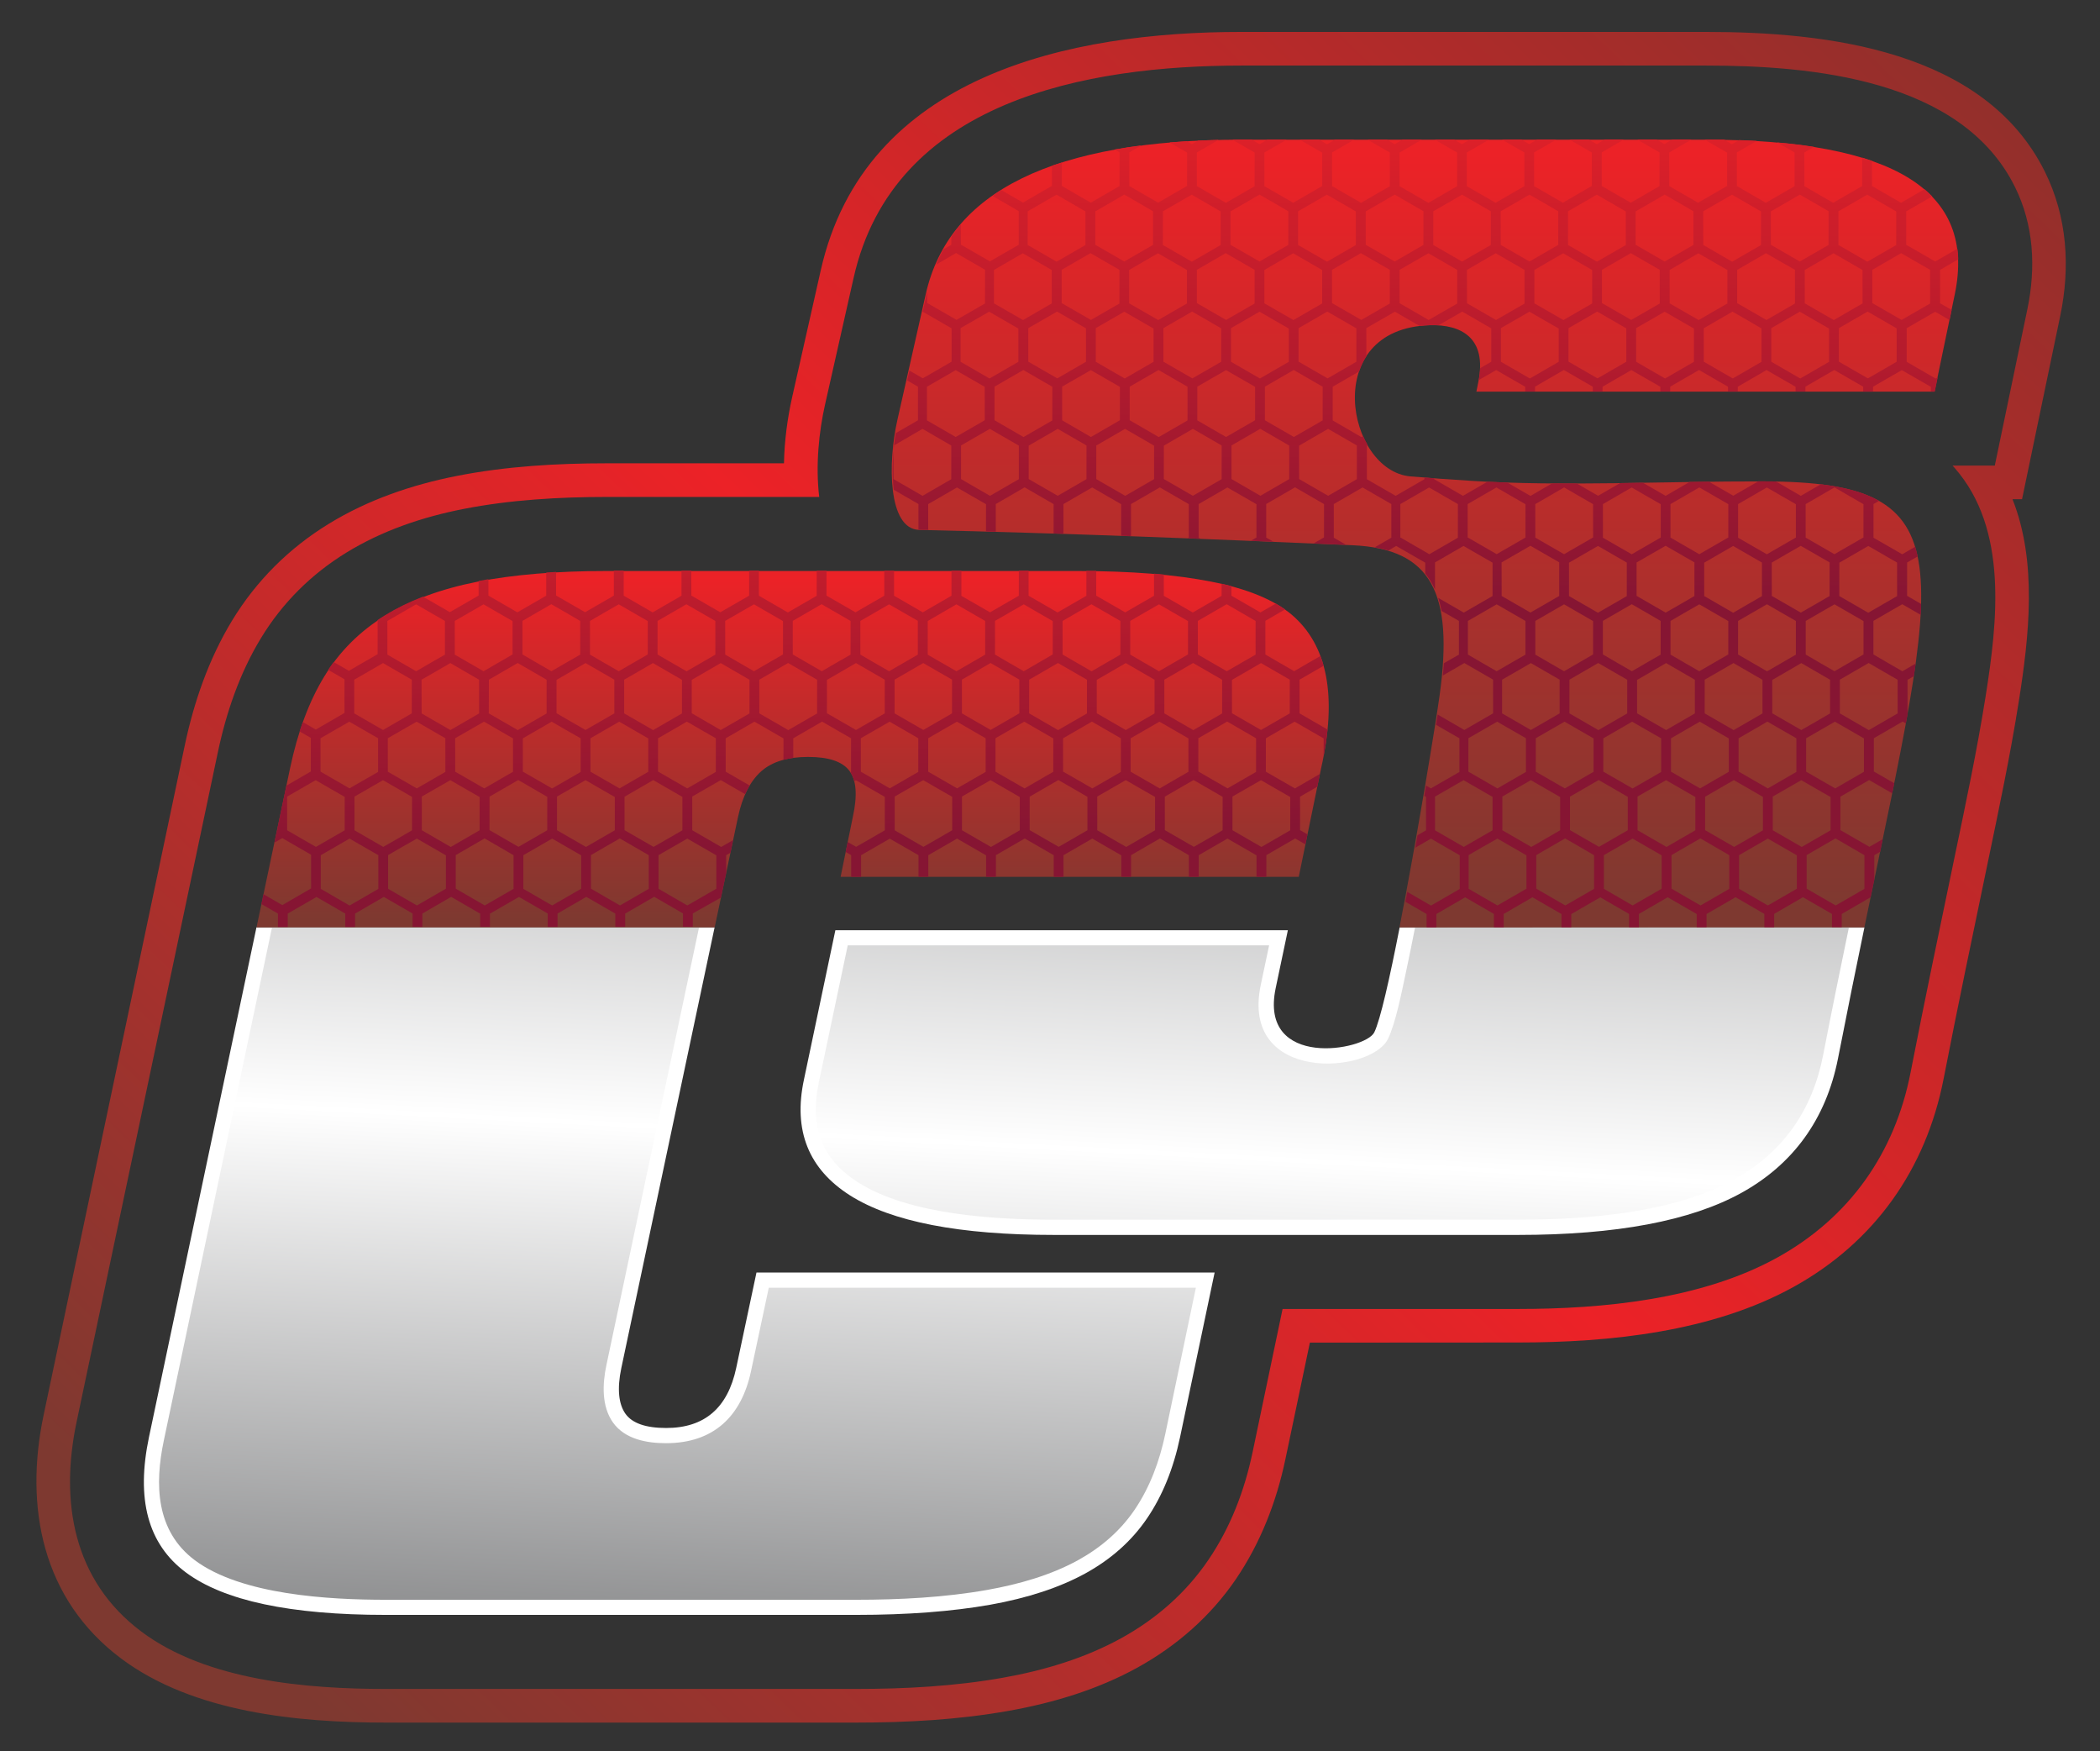 <?xml version="1.0" encoding="utf-8"?>
<!-- Generator: Adobe Illustrator 26.2.1, SVG Export Plug-In . SVG Version: 6.00 Build 0)  -->
<svg version="1.1" id="Layer_1" xmlns="http://www.w3.org/2000/svg" xmlns:xlink="http://www.w3.org/1999/xlink" x="0px" y="0px"
	 viewBox="0 0 341.53 284.75" style="enable-background:new 0 0 341.53 284.75;" xml:space="preserve">
<rect x="0" y="0" width="341.53" height="284.75" fill="#333333" stroke="none"/>
<style type="text/css">
	.st0{fill-rule:evenodd;clip-rule:evenodd;fill:url(#SVGID_1_);}
	.st1{fill-rule:evenodd;clip-rule:evenodd;fill:#FFFFFF;}
	.st2{fill-rule:evenodd;clip-rule:evenodd;fill:url(#SVGID_00000129886923736212960290000003401402158595853213_);}
	.st3{fill-rule:evenodd;clip-rule:evenodd;fill:url(#SVGID_00000050640874415886447580000009936153781736634556_);}
	.st4{fill-rule:evenodd;clip-rule:evenodd;fill:url(#SVGID_00000055693979933433542770000009551579502040126644_);}
	.st5{fill-rule:evenodd;clip-rule:evenodd;fill:url(#SVGID_00000014611381943322756180000016895676664235761839_);}
	.st6{fill-rule:evenodd;clip-rule:evenodd;fill:url(#SVGID_00000007424686838823568370000008448257186965497216_);}
	.st7{fill-rule:evenodd;clip-rule:evenodd;fill:url(#SVGID_00000065059168742510209890000005327716818250154893_);}
</style>
<g>
	
		<linearGradient id="SVGID_1_" gradientUnits="userSpaceOnUse" x1="370.175" y1="537.271" x2="49.017" y2="204.703" gradientTransform="matrix(1 0 0 -1 0 480.373)">
		<stop  offset="0" style="stop-color:#6B352D"/>
		<stop  offset="0.59" style="stop-color:#EC2227"/>
		<stop  offset="1" style="stop-color:#7E3930"/>
	</linearGradient>
	<path class="st0" d="M213.03,218.3l-3.98,18.95c-1.46,6.95-4.04,13.6-8.04,19.49c-4.12,6.05-9.6,10.84-15.99,14.38
		c-6.48,3.58-13.66,5.74-20.92,7.04c-8.19,1.46-16.57,1.92-24.88,1.92h-76.5c-14.26,0-31.3-1.63-43.05-10.44
		c-12.8-9.6-15.74-24.58-12.57-39.59l22.93-108.77c1.5-7.13,3.91-14.11,7.7-20.36c3.94-6.48,9.26-11.78,15.72-15.74
		c6.37-3.91,13.5-6.35,20.81-7.79c8.02-1.58,16.27-2.06,24.44-2.06h28.8c0.07-3.65,0.56-7.32,1.34-10.8l4.64-20.57
		c7.16-31.78,40.48-38.77,68.46-38.77h75.5c19.62,0,45.32,2.93,55.13,22.74c3.64,7.34,4.15,15.5,2.49,23.44l-6.21,29.8h-1.55
		c4.04,10.18,2.72,22.19,1.02,32.89c-1.39,8.81-3.24,17.55-5.06,26.27c-2.43,11.68-4.88,23.35-7.16,35.05
		c-2.87,14.73-11.24,26.58-24.4,33.86c-13.23,7.32-29.93,9.04-44.82,9.04L213.03,218.3L213.03,218.3z M208.59,212.83h38.28
		c13.85,0,29.85-1.54,42.18-8.36c11.72-6.49,19.12-16.96,21.68-30.13c2.29-11.73,4.74-23.42,7.18-35.13
		c1.8-8.62,3.64-17.31,5.02-26.01c1.91-12.07,3.71-27.17-5.05-37.13c-0.11-0.12-0.22-0.25-0.33-0.37h6.87l5.3-25.44
		c1.4-6.76,1.07-13.64-2.04-19.9c-8.68-17.51-33.09-19.7-50.23-19.7h-75.5c-25.22,0-56.62,5.65-63.12,34.5l-4.64,20.57
		c-1.01,4.47-1.57,9.91-0.96,15.07H98.72c-7.77,0-15.75,0.46-23.38,1.96c-6.67,1.31-13.2,3.52-19.01,7.09
		c-5.72,3.51-10.42,8.18-13.9,13.92c-3.47,5.71-5.65,12.12-7.02,18.64L12.46,231.18c-2.74,12.97-0.57,25.78,10.51,34.09
		c10.65,7.99,26.9,9.34,39.76,9.34h76.49c7.96,0,16.08-0.43,23.92-1.83c6.65-1.18,13.3-3.16,19.24-6.44
		c5.65-3.12,10.48-7.33,14.12-12.68c3.61-5.29,5.9-11.28,7.21-17.53L208.59,212.83z"/>
	<g>
		<path class="st1" d="M197.54,206.9h-74.51l-3.3,15.53c-1.38,6.48-5.13,9.75-11.4,9.75c-3.3,0-5.51-0.77-6.61-2.31
			c-1.1-1.55-1.39-4.03-0.67-7.44l15.17-71.65H41.71l5.46-25.89v0L24.23,233.66c-2.11,10.04-0.22,17.35,5.95,21.97
			c6.17,4.63,17.02,6.94,32.54,6.94h76.5c8.37,0,15.64-0.56,21.81-1.65c6.16-1.1,11.35-2.82,15.53-5.12
			c4.18-2.31,7.52-5.29,9.99-8.93c2.48-3.64,4.28-8.03,5.37-13.21L197.54,206.9z"/>
		<path class="st1" d="M171.38,200.79h75.5c15.97,0,28.09-2.28,36.35-6.85s13.73-11.83,15.7-21.89c1.5-7.68,2.94-14.75,4.29-21.27
			h-75.59c-1.61,8.24-3.15,15.08-4.12,17.06c-1.45,3-18.82,6.06-16.04-7.18l1.98-9.41h-73.59l-5.11,24.29
			c-1.77,8.26,0.74,14.54,7.52,18.84C145.03,198.65,156.07,200.79,171.38,200.79L171.38,200.79z M240.11,63.67L240.11,63.67
			L240.11,63.67z"/>
	</g>
	<g>
		
			<linearGradient id="SVGID_00000018238203531321726010000006347692633556561323_" gradientUnits="userSpaceOnUse" x1="222.575" y1="427.538" x2="209.118" y2="170.752" gradientTransform="matrix(1 0 0 -1 0 480.373)">
			<stop  offset="0" style="stop-color:#595A5C"/>
			<stop  offset="0.53" style="stop-color:#FFFFFF"/>
			<stop  offset="1" style="stop-color:#595A5C"/>
		</linearGradient>
		<path style="fill-rule:evenodd;clip-rule:evenodd;fill:url(#SVGID_00000018238203531321726010000006347692633556561323_);" d="
			M230.14,150.78c-0.49,2.49-0.99,4.97-1.52,7.45c-0.64,2.94-1.6,8.02-2.89,10.69c-2.78,5.73-24.06,7.26-20.69-8.77l1.36-6.44
			h-68.53l-4.71,22.32c-1.47,6.98,0.31,12.36,6.42,16.23c8.3,5.26,22.27,6.05,31.8,6.05h75.5c11.08,0,25.25-1.06,35.15-6.54
			c7.97-4.41,12.72-11.25,14.47-20.21c1.35-6.94,2.76-13.87,4.2-20.8L230.14,150.78L230.14,150.78z"/>
		
			<linearGradient id="SVGID_00000068666174328118121430000005451993976695061394_" gradientUnits="userSpaceOnUse" x1="119.412" y1="431.701" x2="106.085" y2="177.396" gradientTransform="matrix(1 0 0 -1 0 480.373)">
			<stop  offset="0" style="stop-color:#595A5C"/>
			<stop  offset="0.53" style="stop-color:#FFFFFF"/>
			<stop  offset="1" style="stop-color:#595A5C"/>
		</linearGradient>
		<path style="fill-rule:evenodd;clip-rule:evenodd;fill:url(#SVGID_00000068666174328118121430000005451993976695061394_);" d="
			M194.49,209.37h-69.46l-2.89,13.57c-1.57,7.39-6.13,11.71-13.82,11.71c-3.13,0-6.67-0.63-8.62-3.35c-1.9-2.66-1.72-6.34-1.07-9.38
			l15.06-71.14H44.24l-17.59,83.4c-1.52,7.18-1.31,14.74,5.02,19.49c7.58,5.68,21.98,6.44,31.06,6.44h76.49
			c7.09,0,14.39-0.37,21.38-1.61c5.04-0.9,10.26-2.36,14.77-4.85c3.65-2.02,6.79-4.7,9.14-8.15c2.52-3.7,4.08-7.97,5-12.33
			L194.49,209.37z"/>
	</g>
	<g>
		
			<linearGradient id="SVGID_00000165206258153690834500000018107320448250003607_" gradientUnits="userSpaceOnUse" x1="128.905" y1="466.397" x2="128.905" y2="330.981" gradientTransform="matrix(1 0 0 -1 0 480.373)">
			<stop  offset="0" style="stop-color:#6B352D"/>
			<stop  offset="0.59" style="stop-color:#EC2227"/>
			<stop  offset="1" style="stop-color:#7E3930"/>
		</linearGradient>
		<path style="fill-rule:evenodd;clip-rule:evenodd;fill:url(#SVGID_00000165206258153690834500000018107320448250003607_);" d="
			M116.23,150.78l3.8-17.96c0.73-3.42,2.04-5.89,3.8-7.44c1.76-1.54,4.29-2.31,7.6-2.31s5.54,0.74,6.69,2.23
			c1.16,1.49,1.35,4,0.58,7.52l-1.99,9.75h74.51l3.64-17.68c2.65-11.68,1.04-19.99-4.79-24.95c-2.87-2.42-7.22-4.21-13.05-5.36
			c-5.83-1.16-13.1-1.74-21.81-1.74H98.72c-8.15,0-15.17,0.58-21.06,1.74c-5.89,1.16-10.9,3-15.03,5.53s-7.44,5.84-9.91,9.91
			c-2.48,4.07-4.31,9.04-5.54,14.87l-5.46,25.89C41.71,150.78,116.23,150.78,116.23,150.78z"/>
		
			<linearGradient id="SVGID_00000074414217060868992100000001560946101073158785_" gradientUnits="userSpaceOnUse" x1="231.754" y1="631.981" x2="231.754" y2="332.653" gradientTransform="matrix(1 0 0 -1 0 480.373)">
			<stop  offset="0" style="stop-color:#6B352D"/>
			<stop  offset="0.59" style="stop-color:#EC2227"/>
			<stop  offset="1" style="stop-color:#7E3930"/>
		</linearGradient>
		<path style="fill-rule:evenodd;clip-rule:evenodd;fill:url(#SVGID_00000074414217060868992100000001560946101073158785_);" d="
			M303.21,150.78c12.38-59.79,16.92-72.44-16.34-72.51c-16.32-0.03-32.83,0.85-47.63-0.09c-3.42-0.22-6.74-0.45-9.85-0.72
			c-10.39-0.91-14.76-24.06,3.16-24.58c5.02-0.15,9.31,2,7.89,9.15l-0.33,1.65h74.51l3.3-15.86c3.49-16.77-9.86-25.11-40.48-25.11
			h-75.5c-30.61,0-47.61,8.4-51.38,25.11l-4.64,20.57c-1.51,6.7-1.58,17.65,3.59,17.77c23.37,0.52,46.92,1.46,70.43,2.49
			c12.92,0.57,16.48,7.83,14.19,24.4c-0.62,4.5-3.69,23.28-6.53,37.74L303.21,150.78L303.21,150.78z"/>
	</g>
	<g>
		
			<linearGradient id="SVGID_00000072244752493260910930000015485534444591570065_" gradientUnits="userSpaceOnUse" x1="124.681" y1="476.836" x2="129.346" y2="343.229" gradientTransform="matrix(1 0 0 -1 0 480.373)">
			<stop  offset="0" style="stop-color:#8B2E1C"/>
			<stop  offset="0.43" style="stop-color:#EC2227"/>
			<stop  offset="1" style="stop-color:#861533"/>
		</linearGradient>
		<path style="fill-rule:evenodd;clip-rule:evenodd;fill:url(#SVGID_00000072244752493260910930000015485534444591570065_);" d="
			M117.25,145.94l0.85-3.99v-2.91l0.7-0.4l0.43-2.05l-1.94,1.12l-4.71-2.72v-5.48l4.64-2.67l2.34,1.35l1.63,0.94
			c0.22-0.51,0.46-0.98,0.73-1.41l-1.52-0.88l-2.38-1.37v-5.43l2.34-1.35l2.34-1.35l4.72,2.72v3.48c0.51-0.13,1.04-0.24,1.59-0.31
			v-3.19l4.69-2.71l2.37,1.37l2.34,1.34v5.48l-0.1,0.06c0.27,0.41,0.47,0.89,0.61,1.44l0.28-0.16l2.34,1.35l2.36,1.36V135
			l-2.33,1.35l-2.34,1.34l-1.37-0.79l-0.33,1.62l0.9,0.52v3.53h1.61v-3.52l4.67-2.69l2.33,1.34l2.34,1.35v3.51h1.59v-3.51l4.68-2.7
			l2.34,1.35l2.38,1.37v3.49h1.6v-3.52l4.69-2.71l2.37,1.37l2.34,1.35v3.52h1.59v-3.52l4.68-2.7l4.72,2.72v3.49h1.59v-3.52
			l4.69-2.71l2.37,1.37l2.34,1.35v3.52h1.6v-3.52l2.33-1.35l2.35-1.35l2.34,1.35l2.38,1.37v3.49h1.6v-3.52l4.69-2.71l1.67,0.96
			l0.33-1.62l-1.21-0.7v-5.44l2.81-1.62l0.42-2.07l-1.75,1.01l-2.31,1.34l-2.35-1.35l-2.38-1.37v-5.43l4.68-2.7l2.34,1.35l2.38,1.37
			v2.84c0.28-1.49,0.5-2.91,0.63-4.28l-2.21-1.28l-2.34-1.35v-5.48l2.32-1.34l1.59-0.92c-0.15-0.55-0.32-1.08-0.52-1.59l-1.91,1.1
			l-2.36,1.37l-2.36-1.36l-2.32-1.35v-5.48l3.2-1.85c-0.46-0.33-0.96-0.65-1.49-0.95l-0.17,0.09l-2.35,1.35l-2.33-1.35l-2.38-1.37
			v-1.57c-0.52-0.14-1.05-0.27-1.6-0.39v1.98l-4.69,2.71l-2.37-1.37l-2.34-1.35v-3.46c-0.52-0.05-1.05-0.1-1.59-0.14v3.6l-4.68,2.7
			l-2.34-1.35l-2.38-1.37v-4.03l-1.6-0.02v4.07l-2.36,1.36l-2.33,1.35l-2.37-1.37l-2.34-1.35v-4.07h-1.59v4.07l-4.68,2.7l-2.34-1.35
			l-2.32-1.33v-4.09h-1.61v4.07l-4.67,2.7l-2.33-1.35l-2.34-1.35v-4.07h-1.59v4.07l-4.68,2.7l-2.34-1.35l-2.38-1.37v-4.05h-1.59
			v4.08l-2.36,1.36l-2.33,1.35l-2.37-1.37l-2.34-1.35v-4.08h-1.59v4.07l-2.34,1.35l-2.35,1.35l-2.34-1.35l-2.37-1.37v-4.05h-1.6
			v4.08l-2.36,1.36l-2.33,1.35l-2.37-1.37l-2.34-1.35v-4.08h-1.6v4.07l-2.33,1.35l-2.35,1.35l-2.34-1.35l-2.38-1.37v-3.83
			c-0.54,0.03-1.07,0.06-1.6,0.1v3.76l-4.69,2.71l-2.37-1.37l-2.34-1.35v-2.67c-0.54,0.09-1.07,0.19-1.59,0.29v2.37l-4.68,2.7
			l-2.34-1.35l-2.04-1.17c-2.23,0.86-4.29,1.87-6.16,3.02c-0.43,0.26-0.85,0.54-1.27,0.82l0.06,0.04v5.48l-2.32,1.33l-2.35,1.37
			l-2.36-1.36l-0.12-0.07c-0.31,0.41-0.61,0.84-0.89,1.27l0.33,0.19l2.32,1.34v5.48l-2.33,1.35l-2.34,1.35l-2.11-1.22
			c-0.18,0.5-0.35,1.01-0.52,1.52l1.83,1.05v5.47l-3.98,2.3l-1.45,6.89v0.29l-0.07,0.04l-0.44,2.06l1.3-0.75l2.34,1.35l2.34,1.35
			v5.48l-4.68,2.71l-3.06-1.77l-0.34,1.6l2.69,1.55v2.17h1.59v-2.17l4.68-2.7l2.36,1.36l2.32,1.34v2.17h1.59v-2.17l4.68-2.71
			l2.36,1.36l2.32,1.34v2.17h1.59v-2.17l4.68-2.71l4.72,2.73v2.15h1.59v-2.15l4.72-2.72l2.36,1.36l2.32,1.34v2.17h1.59v-2.17
			l4.68-2.71l2.36,1.36l2.36,1.36v2.15h1.6v-2.15l4.72-2.73l2.36,1.36l2.32,1.34v2.17h1.6v-2.17L117.25,145.94L117.25,145.94z
			 M67.68,98.26l2.34,1.35l2.34,1.35v5.48l-2.32,1.33l-2.36,1.37l-2.36-1.36L63,106.43v-5.47L67.68,98.26L67.68,98.26z
			 M57.61,110.51l2.32-1.33l2.36-1.37l2.36,1.36l2.32,1.34v5.48l-4.68,2.7l-4.68-2.7L57.61,110.51L57.61,110.51z M56.81,117.34
			l2.34,1.35l2.34,1.34v5.48l-2.3,1.32l-2.35,1.35l-2.34-1.35l-2.37-1.37v-5.43L56.81,117.34L56.81,117.34z M68.56,110.51l2.32-1.33
			l2.36-1.37l4.68,2.71v5.48l-2.33,1.35l-2.34,1.35l-2.34-1.35l-2.34-1.35L68.56,110.51L68.56,110.51z M67.76,117.34l2.34,1.35
			l2.33,1.34v5.48l-4.64,2.68l-2.34-1.35l-2.38-1.37v-5.44l2.33-1.34L67.76,117.34L67.76,117.34z M51.34,126.85l2.34,1.35l2.38,1.37
			v5.43l-2.34,1.35l-2.34,1.35l-4.68-2.7v-5.48l2.29-1.32L51.34,126.85L51.34,126.85z M62.29,126.85l4.72,2.72v5.43l-2.33,1.35
			l-2.35,1.35l-4.68-2.7v-5.48l2.3-1.32L62.29,126.85L62.29,126.85z M78.64,98.26l2.34,1.35l2.38,1.37v5.43l-4.72,2.73l-2.36-1.36
			l-2.32-1.34v-5.48L78.64,98.26L78.64,98.26z M100.63,98.26l2.34,1.35l2.38,1.37v5.43l-2.36,1.36l-2.36,1.37l-2.36-1.36l-2.32-1.35
			v-5.47l2.33-1.35L100.63,98.26L100.63,98.26z M94.36,100.96v5.48l-2.32,1.33l-2.36,1.37l-2.36-1.36l-2.35-1.37v-5.46l4.69-2.71
			l2.37,1.36L94.36,100.96L94.36,100.96z M122.62,98.26l2.34,1.35l2.38,1.37v5.43l-2.36,1.36l-2.36,1.37l-2.36-1.36l-2.32-1.35
			v-5.48L122.62,98.26L122.62,98.26z M116.34,100.96v5.48l-4.68,2.71l-2.36-1.36l-2.36-1.37v-5.46l2.36-1.36l2.33-1.35l2.37,1.37
			L116.34,100.96L116.34,100.96z M144.6,98.26l2.34,1.35l2.33,1.33v5.5l-2.31,1.33l-2.36,1.37l-2.36-1.36l-2.32-1.35v-5.47
			L144.6,98.26L144.6,98.26z M138.33,100.96v5.48l-2.32,1.33l-2.36,1.37l-2.36-1.36l-2.36-1.37v-5.46l4.69-2.71l2.37,1.37
			L138.33,100.96L138.33,100.96z M155.55,98.26l2.33,1.35l2.34,1.35v5.48l-4.67,2.7l-2.26-1.3l-2.41-1.39v-5.48L155.55,98.26
			L155.55,98.26z M79.51,110.51l2.32-1.34l2.36-1.37l2.36,1.36l2.35,1.36V116l-4.69,2.71l-4.72-2.72L79.51,110.51L79.51,110.51z
			 M78.72,117.34l2.34,1.35l2.37,1.37v5.43l-2.36,1.36l-2.31,1.34l-2.35-1.35l-2.38-1.37v-5.44l2.33-1.34L78.72,117.34L78.72,117.34
			z M73.24,126.85l2.34,1.35l2.42,1.39V135l-4.69,2.71l-4.71-2.72v-5.48L73.24,126.85L73.24,126.85z M90.51,115.97v-5.43l2.36-1.36
			l2.36-1.37l2.36,1.36l2.32,1.34v5.48l-2.34,1.35l-2.35,1.35l-2.34-1.35L90.51,115.97L90.51,115.97z M101.51,110.51l2.32-1.33
			l2.36-1.37l2.36,1.36l2.36,1.36V116l-4.69,2.71l-2.37-1.37l-2.34-1.35L101.51,110.51L101.51,110.51z M100.71,117.34l2.34,1.35
			l2.38,1.37v5.43l-2.36,1.36l-2.31,1.34l-2.35-1.35l-2.38-1.37v-5.43l2.33-1.35L100.71,117.34L100.71,117.34z M94.43,120.04v5.48
			l-4.64,2.68l-2.34-1.35l-2.42-1.39v-5.41l2.36-1.36l2.33-1.35l2.37,1.37L94.43,120.04L94.43,120.04z M95.23,126.85l2.34,1.35
			l2.42,1.39V135l-2.36,1.36l-2.33,1.35l-2.37-1.37l-2.34-1.35v-5.48l2.3-1.32L95.23,126.85L95.23,126.85z M89,129.56v5.43
			l-2.33,1.35l-2.35,1.35l-2.33-1.35l-2.38-1.37v-5.44l4.67-2.7l2.35,1.35L89,129.56L89,129.56z M112.5,115.97v-5.43l2.35-1.36
			l2.36-1.37l4.68,2.71v5.48l-2.33,1.35l-2.35,1.35L112.5,115.97L112.5,115.97z M123.49,110.51l2.32-1.34l2.36-1.37l2.36,1.36
			l2.36,1.36V116l-4.69,2.71l-2.37-1.37l-2.34-1.35L123.49,110.51L123.49,110.51z M116.42,120.04v5.47l-4.65,2.68l-2.33-1.35
			l-2.42-1.39v-5.41l2.36-1.36l2.33-1.35l2.37,1.37L116.42,120.04L116.42,120.04z M110.98,129.57v5.43l-2.34,1.35l-2.35,1.35
			l-4.72-2.72v-5.44l4.67-2.7l2.35,1.35L110.98,129.57L110.98,129.57z M134.49,115.97v-5.43l2.36-1.36l2.36-1.37l2.36,1.36
			l2.32,1.34v5.48l-4.68,2.7l-2.34-1.35L134.49,115.97L134.49,115.97z M145.48,110.51l2.32-1.34l2.35-1.36l2.26,1.3l2.42,1.39v5.49
			l-2.33,1.35l-2.34,1.34l-2.33-1.34l-2.34-1.35V110.51L145.48,110.51z M144.68,117.34l2.34,1.35l2.32,1.34v5.48l-4.63,2.67
			l-2.33-1.34l-2.38-1.37v-5.44l2.33-1.34L144.68,117.34L144.68,117.34z M156.44,110.5l2.3-1.33l2.36-1.37l2.36,1.36l2.32,1.34v5.48
			l-2.33,1.35l-2.34,1.35l-4.67-2.69V110.5L156.44,110.5z M155.63,117.34l4.67,2.7v5.47l-2.3,1.32l-2.34,1.35l-2.34-1.35l-2.36-1.36
			v-5.44l2.33-1.35L155.63,117.34L155.63,117.34z M150.15,126.85l2.33,1.34l2.38,1.37v5.43l-2.33,1.35l-2.35,1.35l-4.67-2.69v-5.49
			L150.15,126.85L150.15,126.85z M56.85,136.35l2.34,1.35l2.34,1.35v5.48l-2.32,1.34l-2.36,1.36l-4.68-2.71v-5.47L56.85,136.35
			L56.85,136.35z M67.8,136.35l2.34,1.35l2.38,1.37v5.43l-2.36,1.36l-2.36,1.36l-4.68-2.71v-5.48l2.33-1.35L67.8,136.35L67.8,136.35
			z M89.8,136.35l2.34,1.35l2.38,1.37v5.43l-2.36,1.36l-2.36,1.36l-2.37-1.36l-2.32-1.34v-5.47L89.8,136.35L89.8,136.35z
			 M83.52,139.05v5.47l-2.32,1.34l-2.36,1.36l-4.72-2.73v-5.46l2.36-1.36l2.33-1.35l2.37,1.37L83.52,139.05L83.52,139.05z
			 M111.78,136.35l2.34,1.35l2.38,1.37v5.43l-2.36,1.36l-2.36,1.36l-4.68-2.71v-5.47L111.78,136.35L111.78,136.35z M105.51,139.05
			v5.47l-2.32,1.34l-2.36,1.36l-4.72-2.73v-5.46l4.69-2.71l2.37,1.37L105.51,139.05L105.51,139.05z M166.5,98.26l2.33,1.35
			l2.38,1.37v5.43l-2.35,1.36l-2.36,1.37l-2.36-1.36l-2.32-1.35v-5.48L166.5,98.26L166.5,98.26z M188.49,98.26l2.34,1.35l2.38,1.37
			v5.43l-2.36,1.36l-2.36,1.37l-2.36-1.36l-2.32-1.35v-5.47l2.33-1.35L188.49,98.26L188.49,98.26z M182.21,100.96v5.48l-4.68,2.71
			l-2.36-1.36l-2.36-1.37v-5.46l4.69-2.71l2.37,1.36L182.21,100.96L182.21,100.96z M204.2,100.96v5.48l-2.32,1.33l-2.36,1.37
			l-2.36-1.36l-2.35-1.37v-5.46l2.36-1.36l2.33-1.35l2.37,1.37L204.2,100.96L204.2,100.96z M167.38,110.51l2.32-1.34l2.36-1.37
			l2.36,1.36l2.36,1.36V116l-4.7,2.71l-2.37-1.37l-2.34-1.35L167.38,110.51L167.38,110.51z M166.58,117.34l2.34,1.35l2.38,1.37v5.43
			l-2.36,1.36l-2.31,1.34l-2.35-1.35l-2.38-1.37v-5.44L166.58,117.34L166.58,117.34z M161.1,126.85l2.34,1.35l2.41,1.39V135
			l-4.69,2.71l-4.71-2.72v-5.48l2.3-1.32L161.1,126.85L161.1,126.85z M178.37,115.97v-5.43l2.36-1.36l2.36-1.37l4.68,2.71v5.48
			l-4.68,2.7l-2.34-1.35L178.37,115.97L178.37,115.97z M189.36,110.51l2.32-1.34l2.36-1.37l2.36,1.36l2.36,1.36V116l-4.69,2.71
			l-2.37-1.37l-2.34-1.35L189.36,110.51L189.36,110.51z M188.57,117.34l2.34,1.35l2.37,1.37v5.43l-2.36,1.36l-2.31,1.34l-2.35-1.35
			l-2.38-1.37v-5.43L188.57,117.34L188.57,117.34z M182.29,120.04v5.47l-4.64,2.68l-2.34-1.35l-2.42-1.39v-5.41l2.36-1.36l2.33-1.35
			l2.37,1.37L182.29,120.04L182.29,120.04z M183.09,126.84l2.34,1.35l2.42,1.39V135l-2.36,1.36l-2.33,1.35l-4.71-2.72v-5.48
			L183.09,126.84L183.09,126.84z M176.85,129.56v5.43l-2.33,1.35l-2.34,1.35l-4.72-2.72v-5.44l4.67-2.7l2.35,1.35L176.85,129.56
			L176.85,129.56z M200.36,115.97v-5.43l2.36-1.36l2.36-1.37l2.36,1.36l2.32,1.34v5.48l-4.68,2.7l-2.34-1.35L200.36,115.97
			L200.36,115.97z M204.28,120.04v5.47l-2.29,1.32l-2.35,1.35l-2.34-1.35l-2.41-1.39v-5.41l2.36-1.36l2.33-1.35l2.37,1.37
			L204.28,120.04L204.28,120.04z M205.08,126.85l2.34,1.35l2.42,1.39V135l-4.69,2.71l-4.71-2.72v-5.48L205.08,126.85L205.08,126.85z
			 M198.84,129.56v5.43l-2.33,1.35l-2.35,1.35l-4.72-2.72v-5.44l4.67-2.7l2.35,1.35L198.84,129.56z"/>
		
			<linearGradient id="SVGID_00000153679729975130953000000005614856940301147528_" gradientUnits="userSpaceOnUse" x1="231.753" y1="538.872" x2="231.753" y2="381.916" gradientTransform="matrix(1 0 0 -1 0 480.373)">
			<stop  offset="0" style="stop-color:#861533"/>
			<stop  offset="0.43" style="stop-color:#EC2227"/>
			<stop  offset="1" style="stop-color:#861533"/>
		</linearGradient>
		<path style="fill-rule:evenodd;clip-rule:evenodd;fill:url(#SVGID_00000153679729975130953000000005614856940301147528_);" d="
			M304.21,145.96l0.61-2.91v-4l0.95-0.55l0.43-2.06l-2.17,1.25l-4.72-2.72v-5.44l4.67-2.7l2.35,1.35l1.41,0.81l0.33-1.64l-3.32-1.91
			v-5.41l4.69-2.71l0.52,0.3l0.3-1.64l-0.03-0.02v-5.43l1.03-0.59c0.11-0.7,0.21-1.38,0.29-2.05l-2.16,1.25l-2.36-1.36l-2.35-1.37
			v-5.46l4.69-2.71l2.37,1.37l0.63,0.36c0.04-0.61,0.06-1.2,0.07-1.77l-2.28-1.32v-5.42l1.72-0.99c-0.12-0.55-0.25-1.06-0.4-1.57
			l-2.12,1.22l-2.37-1.37l-2.3-1.32v-5.47l0.91-0.53c-0.53-0.29-1.1-0.57-1.7-0.83l-0.01,0l-0.04-0.02
			c-2.12-0.88-4.68-1.47-7.72-1.84l-0.92,0.53l-2.33,1.35l-4.05-2.34c-0.63-0.01-1.28-0.02-1.94-0.02h-0.93l-1.72,0.99l-2.35,1.35
			l-3.96-2.28l-3.14,0.04l-1.57,0.91l-2.33,1.35l-3.7-2.13l-3.71,0.06l-1.23,0.71l-2.34,1.35l-3.47-2c-1.35,0-2.69,0-4.02-0.01
			l-1.18,0.68l-2.33,1.35l-2.37-1.36l-1.4-0.81c-1.09-0.03-2.17-0.08-3.24-0.13l-1.63,0.94l-2.34,1.35l-2.34-1.35l-2.34-1.35v-0.15
			l-1.59-0.12v0.27l-4.68,2.7l-2.34-1.35l-2.34-1.35v-5.48l0.13-0.08c-0.26-0.46-0.51-0.95-0.73-1.45l-0.28,0.16l-4.68-2.71v-5.48
			l4.31-2.49c0.29-0.86,0.67-1.68,1.16-2.44v-4.6l2.3-1.32l2.35-1.35l2.33,1.35l1.68,0.96c0.55-0.07,1.11-0.11,1.71-0.13
			c0.47-0.02,0.94-0.01,1.39,0.02l1.49-0.86l2.35-1.35l4.72,2.72v5.43l-1.8,1.04c-0.02,0.6-0.1,1.25-0.22,1.94l0.47-0.28l2.35-1.35
			l2.34,1.35l2.38,1.37v0.77h1.6v-0.79l2.35-1.36l2.33-1.35l2.37,1.37l2.34,1.35v0.79h1.59v-0.79l4.68-2.71l2.34,1.35l2.38,1.37
			v0.77h1.6v-0.79l4.69-2.71l2.37,1.37l2.34,1.35v0.79h1.59v-0.79l4.68-2.71l2.34,1.35l2.38,1.37v0.77h1.6v-0.79l4.69-2.71
			l2.37,1.37l2.34,1.35v0.79h1.6v-0.79l2.33-1.35l2.35-1.35l4.72,2.72v0.77h0.64l0.48-2.32l-0.34,0.2l-4.71-2.72v-5.47l4.64-2.67
			l2.34,1.35l0,0l0.34-1.64l-1.89-1.09v-5.43l2.33-1.35l0.63-0.36c-0.02-0.59-0.07-1.17-0.14-1.73l-3.61,2.08l-4.72-2.72v-5.43
			l2.36-1.36l1.87-1.08c-0.39-0.4-0.81-0.79-1.25-1.16l-1.46,0.84l-2.36,1.36l-2.36-1.36l-2.36-1.37v-4.09
			c-0.52-0.18-1.05-0.35-1.6-0.52v4.62l-2.36,1.36l-2.36,1.36l-2.36-1.36l-2.32-1.34v-5.48l1.57-0.91c-1.88-0.3-3.88-0.54-5.99-0.72
			l0.49,0.28l2.34,1.35v5.48l-4.68,2.7l-2.36-1.36l-2.35-1.37v-5.46l2.36-1.36l0.87-0.51c-0.94-0.06-1.9-0.1-2.88-0.13l-1.15,0.67
			l-1.27-0.74c-0.96-0.02-1.93-0.02-2.91-0.02h-0.28l1.29,0.75l2.38,1.37v5.43l-2.36,1.36l-2.36,1.36l-2.36-1.36l-2.32-1.34v-5.48
			l2.33-1.35l1.3-0.75h-3.14l-1.29,0.74l-1.29-0.74h-3.14l1.3,0.75l2.34,1.35v5.48l-2.32,1.34l-2.36,1.36l-2.36-1.36l-2.36-1.37
			v-5.46l3.63-2.09h-3.12l-1.32,0.76l-1.31-0.76h-3.15l1.3,0.75l2.37,1.37v5.43l-4.72,2.73l-2.36-1.36l-2.32-1.34v-5.48l3.64-2.09
			h-3.14l-1.29,0.74l-1.29-0.74h-3.14l1.3,0.75l2.34,1.35v5.48l-2.32,1.34l-2.36,1.36l-2.36-1.36l-2.32-1.34v-5.48l3.63-2.09h-3.13
			l-1.28,0.74l-1.29-0.74h-3.15l1.3,0.75l2.34,1.35v5.48l-2.32,1.34l-2.35,1.36l-2.36-1.36l-2.32-1.34v-5.48l2.33-1.35l1.3-0.75
			h-3.14l-1.29,0.74l-1.28-0.74h-3.14l1.29,0.75l2.34,1.35v5.48l-4.68,2.7l-2.36-1.36l-2.36-1.37v-5.46l2.36-1.36l1.26-0.73h-3.12
			l-1.31,0.76l-1.31-0.76h-3.15l1.3,0.75l2.37,1.37v5.43l-2.36,1.36l-2.36,1.36l-2.36-1.36l-2.32-1.34v-5.48l3.64-2.09h-3.14
			l-1.29,0.74l-1.28-0.74h-1.53l-1.61,0.01l1.28,0.74l2.34,1.35v5.48l-2.32,1.34l-2.36,1.36l-2.36-1.36l-2.36-1.37v-5.46l2.36-1.36
			l1.18-0.69c-1.13,0.03-2.24,0.07-3.32,0.12l-1.02,0.59l-0.85-0.49c-0.94,0.06-1.88,0.13-2.79,0.2l0.47,0.27l2.38,1.37v5.43
			l-2.35,1.36l-2.36,1.36l-2.36-1.36l-2.32-1.34v-5.48l1.96-1.13c-1.5,0.19-2.94,0.41-4.34,0.67l0.79,0.46v5.48l-4.68,2.7
			l-2.36-1.36l-2.35-1.37v-3.8c-0.54,0.17-1.07,0.35-1.6,0.54v3.26l-2.36,1.36l-2.35,1.36l-2.36-1.36l-1.18-0.68
			c-0.5,0.31-0.97,0.63-1.43,0.96l1.95,1.12l2.32,1.35v5.47l-2.34,1.35l-2.34,1.35l-4.72-2.72V36.5c-0.56,0.65-1.07,1.32-1.55,2.01
			v1.29l-1.27,0.73c-0.45,0.81-0.86,1.64-1.22,2.5l0.93-0.54l2.33-1.35l2.37,1.37l2.34,1.35v5.48l-4.64,2.67l-2.34-1.35l-2.42-1.39
			v-1.89l-0.1,0.41l-0.65,2.88l2.33,1.34l2.38,1.37v5.43l-2.33,1.35l-2.35,1.35l-2.18-1.26l-0.36,1.61l1.75,1.01v5.47l-2.32,1.34
			l-1.3,0.75c-0.47,2.94-0.66,6.33-0.32,9.2l1.68,0.97l2.34,1.35v4.16c0.1,0.01,0.19,0.02,0.29,0.02l1.3,0.03v-4.2l4.68-2.7
			l2.34,1.35l2.38,1.37v4.43l1.59,0.04v-4.5l2.36-1.36l2.33-1.35l2.37,1.37l2.34,1.35v4.78l1.6,0.05v-4.83l2.33-1.35l2.35-1.35
			l2.34,1.35l2.37,1.37v5.13l1.6,0.06v-5.21l2.36-1.36l2.33-1.35l2.37,1.37l2.34,1.35v5.42l-0.22,0.13l2.11,0.08l-0.29-0.17v-5.47
			l4.68-2.7l2.34,1.35l2.38,1.37v5.42l-0.91,0.53l3.67,0.15l-1.17-0.67v-5.46l4.69-2.71l2.37,1.37l2.34,1.35v5.42l-1.69,0.98
			l5.29,0.23l-2.01-1.16v-5.47l4.68-2.7l2.34,1.35l2.34,1.35v5.47l-2.71,1.57c0.79,0.13,1.53,0.3,2.23,0.51l1.27-0.74l2.34,1.35
			l2.38,1.37v1.76c0.63,0.77,1.16,1.64,1.59,2.61v-4.41l2.3-1.33l2.34-1.35l2.34,1.35l2.38,1.37v5.42l-4.68,2.7l-2.34-1.35
			l-1.82-1.05c0.22,0.67,0.4,1.38,0.55,2.13l0.48,0.27l2.34,1.35v5.48l-2.32,1.33l-0.13,0.08c-0.04,0.64-0.1,1.3-0.16,1.98
			l1.13-0.65l2.36-1.37l2.36,1.36l2.32,1.34v5.48l-4.68,2.7l-4.34-2.51l-0.26,1.67l1.46,0.85l2.34,1.34v5.48l-2.3,1.32l-2.34,1.35
			l-0.79-0.46l-0.28,1.68l0.28,0.16V135l-1.39,0.81l-0.36,2.02l2.55-1.47l2.34,1.35l2.34,1.35v5.48l-2.32,1.34l-2.35,1.36
			l-3.86-2.23l-0.3,1.61l1.12,0.65l2.32,1.34v2.17h1.59v-2.17l4.68-2.71l2.36,1.36l2.32,1.34v2.17h1.59v-2.17l4.68-2.71l4.72,2.73
			v2.15h1.59v-2.15l4.72-2.72l4.68,2.7v2.17h1.6v-2.17l4.68-2.71l2.36,1.36l2.36,1.36v2.15h1.6v-2.15l4.72-2.73l4.68,2.71v2.17h1.6
			v-2.17l4.68-2.71l2.36,1.36l2.36,1.36v2.15h1.59v-2.15l4.72-2.73L304.21,145.96L304.21,145.96z M227.74,87.38v-5.42l4.68-2.7
			l2.34,1.35l2.34,1.35v5.47l-4.64,2.68l-2.34-1.35L227.74,87.38L227.74,87.38z M238.69,87.38v-5.42l2.33-1.35l2.35-1.35l2.34,1.35
			l2.38,1.37v5.42l-2.33,1.35l-2.35,1.35l-2.34-1.35L238.69,87.38L238.69,87.38z M244.21,91.44l4.69-2.7l2.38,1.37l2.3,1.32v5.47
			l-4.68,2.7l-2.34-1.35l-2.34-1.35L244.21,91.44L244.21,91.44z M243.41,98.26l2.34,1.35l2.34,1.35v5.48l-2.32,1.33l-2.36,1.37
			l-2.36-1.36l-2.32-1.35v-5.47L243.41,98.26L243.41,98.26z M244.29,110.51l2.32-1.33l2.36-1.37l2.36,1.36l2.32,1.34v5.48
			l-2.34,1.35l-2.34,1.35l-2.34-1.35l-2.34-1.35L244.29,110.51L244.29,110.51z M243.49,117.34l2.34,1.35l2.34,1.34v5.48l-4.64,2.68
			l-2.34-1.35l-2.38-1.37v-5.44l2.33-1.34L243.49,117.34L243.49,117.34z M238.02,126.85l4.72,2.72v5.43l-2.34,1.35l-2.34,1.35
			l-4.68-2.7v-5.48l2.3-1.32L238.02,126.85L238.02,126.85z M249.69,87.41v-5.45l2.36-1.36l2.33-1.35l2.37,1.37l2.34,1.35v5.42
			l-2.38,1.37l-2.34,1.35l-2.34-1.35L249.69,87.41L249.69,87.41z M255.17,91.49l2.37-1.37l2.35-1.35l2.34,1.35l2.34,1.35v5.45
			l-4.69,2.71l-2.37-1.37l-2.34-1.35L255.17,91.49L255.17,91.49z M254.37,98.26l2.34,1.35l2.38,1.37v5.43l-4.72,2.73l-2.36-1.36
			l-2.32-1.34v-5.48L254.37,98.26L254.37,98.26z M260.69,87.43v-5.47l4.68-2.7l2.34,1.35l2.38,1.37v5.42l-2.34,1.35l-2.38,1.37
			l-2.38-1.37L260.69,87.43L260.69,87.43z M266.16,96.88v-5.42l2.34-1.35l2.39-1.37l4.68,2.7v5.47l-2.33,1.35l-2.35,1.35l-2.34-1.35
			L266.16,96.88L266.16,96.88z M271.68,87.41v-5.45l4.69-2.71l2.37,1.37l2.34,1.35v5.42l-4.72,2.72L271.68,87.41L271.68,87.41z
			 M277.16,91.49l2.37-1.37l2.34-1.35l4.68,2.7v5.45l-2.35,1.36l-2.33,1.35l-2.37-1.37l-2.34-1.35V91.49L277.16,91.49z
			 M276.36,98.26l2.34,1.35l2.38,1.37v5.43l-2.36,1.36l-2.36,1.37l-2.36-1.36l-2.32-1.35v-5.47l2.33-1.35L276.36,98.26L276.36,98.26
			z M270.08,100.96v5.48l-2.32,1.33l-2.36,1.37l-2.36-1.36l-2.36-1.37v-5.46l4.7-2.71l2.36,1.36L270.08,100.96L270.08,100.96z
			 M282.67,87.43v-5.47l4.68-2.7l2.34,1.35l2.38,1.37v5.42l-4.72,2.72L282.67,87.43L282.67,87.43z M288.15,96.89v-5.42l2.33-1.35
			l2.39-1.37l2.38,1.37l2.3,1.32v5.47l-2.33,1.35l-2.35,1.35l-2.34-1.35L288.15,96.89L288.15,96.89z M293.66,87.41v-5.45l2.36-1.36
			l2.33-1.35l2.37,1.37l2.34,1.35v5.42l-2.38,1.37l-2.34,1.35l-2.34-1.35L293.66,87.41L293.66,87.41z M299.14,91.49l2.37-1.37
			l2.34-1.35l2.34,1.35l2.34,1.35v5.45l-2.36,1.36l-2.33,1.35l-2.37-1.37l-2.34-1.35L299.14,91.49L299.14,91.49z M298.35,98.26
			l2.34,1.35l2.38,1.37v5.43l-2.36,1.36l-2.36,1.37l-2.36-1.36l-2.32-1.35v-5.47L298.35,98.26L298.35,98.26z M292.07,100.96v5.48
			l-4.68,2.71l-2.36-1.36l-2.36-1.37v-5.46l2.36-1.36l2.33-1.35l2.37,1.37L292.07,100.96L292.07,100.96z M255.24,110.51l2.32-1.34
			l2.36-1.37l2.36,1.36l2.36,1.36V116l-4.69,2.71l-2.37-1.37l-2.34-1.35L255.24,110.51L255.24,110.51z M254.45,117.34l2.34,1.35
			l2.38,1.37v5.43l-2.36,1.36l-2.31,1.34l-2.35-1.35l-2.38-1.37v-5.44l2.33-1.34L254.45,117.34L254.45,117.34z M248.97,126.85
			l2.34,1.35l2.42,1.39V135l-4.69,2.71l-4.71-2.72v-5.48L248.97,126.85L248.97,126.85z M277.24,110.51l2.32-1.33l2.36-1.37
			l2.36,1.36l2.36,1.36V116l-4.69,2.71l-2.37-1.37l-2.34-1.35L277.24,110.51L277.24,110.51z M276.44,117.34l2.34,1.35l2.38,1.37
			v5.43l-2.36,1.36l-2.31,1.34l-2.35-1.35l-2.38-1.37v-5.43l2.34-1.35L276.44,117.34L276.44,117.34z M270.16,120.04v5.48l-4.65,2.68
			l-2.34-1.35l-2.42-1.39v-5.41l2.36-1.36l2.33-1.35l2.37,1.37L270.16,120.04L270.16,120.04z M270.96,107.81l4.68,2.71v5.48
			l-2.33,1.35l-2.35,1.35l-2.34-1.35l-2.38-1.37v-5.43l2.36-1.36L270.96,107.81L270.96,107.81z M270.96,126.85l2.34,1.35l2.42,1.39
			V135l-2.36,1.36l-2.33,1.35l-2.37-1.37l-2.34-1.35v-5.48l2.3-1.32L270.96,126.85L270.96,126.85z M264.73,129.56v5.43l-2.34,1.35
			l-2.34,1.35l-2.34-1.35l-2.38-1.37v-5.44l4.67-2.7l2.35,1.35L264.73,129.56L264.73,129.56z M299.22,110.51l2.32-1.34l2.36-1.37
			l2.36,1.36l2.36,1.36V116l-4.69,2.71l-2.37-1.37l-2.34-1.35V110.51L299.22,110.51z M298.42,117.34l4.72,2.72v5.43l-2.36,1.36
			l-2.31,1.34l-2.35-1.35l-2.38-1.37v-5.43l2.33-1.35L298.42,117.34L298.42,117.34z M292.15,120.04v5.47l-4.64,2.68l-2.34-1.35
			l-2.42-1.39v-5.41l2.36-1.36l2.33-1.35l2.37,1.37L292.15,120.04L292.15,120.04z M292.95,107.81l4.68,2.71v5.48l-2.33,1.35
			l-2.35,1.35l-4.72-2.72v-5.43l2.36-1.36L292.95,107.81L292.95,107.81z M292.95,126.85l2.34,1.35l2.42,1.39V135l-4.69,2.71
			l-4.71-2.72v-5.48L292.95,126.85L292.95,126.85z M286.71,129.57v5.43l-2.33,1.35l-2.35,1.35l-4.72-2.72v-5.44l4.67-2.7l2.35,1.35
			L286.71,129.57L286.71,129.57z M243.53,136.35l2.34,1.35l2.38,1.37v5.43l-2.36,1.36l-2.36,1.36l-4.68-2.71v-5.48l2.33-1.35
			L243.53,136.35L243.53,136.35z M265.52,136.35l2.34,1.35l2.38,1.37v5.43l-2.36,1.36l-2.36,1.36l-4.68-2.71v-5.47L265.52,136.35
			L265.52,136.35z M259.25,139.05v5.47l-2.32,1.34l-2.36,1.36l-4.72-2.73v-5.46l4.69-2.71l2.37,1.37L259.25,139.05L259.25,139.05z
			 M287.51,136.35l2.34,1.35l2.38,1.37v5.43l-2.36,1.36l-2.36,1.36l-4.68-2.71v-5.47L287.51,136.35L287.51,136.35z M281.24,139.05
			v5.47l-2.32,1.34l-2.36,1.36l-4.72-2.73v-5.46l4.7-2.71l2.37,1.37L281.24,139.05L281.24,139.05z M303.22,139.05v5.47l-2.32,1.34
			l-2.36,1.36l-4.72-2.73v-5.46l4.69-2.71l2.37,1.37L303.22,139.05L303.22,139.05z M182.85,31.64l2.36,1.36l2.31,1.35v5.47
			l-4.68,2.7l-2.33-1.35l-2.38-1.37v-5.43L180.5,33L182.85,31.64L182.85,31.64z M204.84,31.64L207.2,33l2.32,1.35v5.47l-4.68,2.7
			l-2.34-1.35l-2.38-1.37v-5.43l2.36-1.36L204.84,31.64L204.84,31.64z M226.82,31.64l4.68,2.7v5.48l-2.33,1.35l-2.34,1.35
			l-2.34-1.35l-2.38-1.37v-5.43l2.36-1.36L226.82,31.64L226.82,31.64z M167.14,34.35l2.32-1.33l2.36-1.37l2.36,1.36l2.35,1.37v5.46
			l-4.69,2.71l-2.37-1.37l-2.34-1.35L167.14,34.35L167.14,34.35z M166.34,41.18l2.34,1.35l2.37,1.37v5.44l-2.36,1.36l-2.31,1.34
			l-2.35-1.35l-2.38-1.37v-5.43L166.34,41.18L166.34,41.18z M160.87,50.68l4.75,2.74v5.41l-4.69,2.71l-4.71-2.72v-5.47l2.3-1.32
			L160.87,50.68L160.87,50.68z M189.13,34.35l2.32-1.33l2.36-1.37l2.36,1.36l2.35,1.37v5.46l-4.69,2.71l-2.37-1.37l-2.34-1.35
			L189.13,34.35L189.13,34.35z M188.33,41.18l2.34,1.35l2.37,1.37v5.44l-2.36,1.36l-2.31,1.34l-2.35-1.35l-2.38-1.37v-5.43
			L188.33,41.18L188.33,41.18z M182.06,43.87v5.48l-4.64,2.67l-2.34-1.35l-2.42-1.39v-5.41l2.36-1.36l2.33-1.35l2.37,1.37
			L182.06,43.87L182.06,43.87z M182.85,50.68l2.34,1.35l2.42,1.39v5.41l-2.36,1.36l-2.33,1.35l-4.71-2.72v-5.47L182.85,50.68
			L182.85,50.68z M176.62,53.39v5.43l-2.33,1.35l-2.34,1.35l-4.72-2.72v-5.44l4.68-2.7l2.35,1.35L176.62,53.39L176.62,53.39z
			 M211.11,34.35l2.32-1.33l2.36-1.37l2.36,1.36l2.36,1.37v5.46l-2.36,1.36l-2.33,1.35l-2.37-1.37l-2.34-1.35V34.35L211.11,34.35z
			 M210.32,41.18l2.33,1.35l2.38,1.37v5.44l-2.36,1.36l-2.31,1.34l-2.35-1.35l-2.38-1.37v-5.43L210.32,41.18L210.32,41.18z
			 M204.04,43.87v5.48l-2.29,1.32l-2.35,1.35l-2.34-1.35l-2.41-1.39v-5.41l2.36-1.36l2.33-1.35l2.37,1.37L204.04,43.87L204.04,43.87
			z M204.84,50.68l2.34,1.35l2.42,1.39v5.41l-4.69,2.71l-4.71-2.72v-5.47l2.3-1.32L204.84,50.68L204.84,50.68z M198.61,53.39v5.43
			l-2.34,1.35l-2.35,1.35l-4.72-2.72v-5.44l4.68-2.7l2.35,1.35L198.61,53.39L198.61,53.39z M233.1,34.35l2.32-1.33l2.36-1.37
			l2.36,1.36l2.32,1.35v5.47l-4.68,2.7l-4.68-2.7L233.1,34.35L233.1,34.35z M232.31,41.18l2.34,1.35l2.34,1.35v5.48l-2.3,1.32
			l-2.35,1.35L230,50.67l-2.38-1.37v-5.43L232.31,41.18L232.31,41.18z M226.03,43.87v5.48l-4.64,2.67l-2.34-1.35l-2.42-1.39v-5.41
			l4.69-2.71L226.03,43.87L226.03,43.87z M244.06,34.35l2.32-1.33l2.36-1.37L251.1,33l2.32,1.35v5.47l-2.33,1.35l-2.34,1.35
			l-2.34-1.35l-2.34-1.35L244.06,34.35L244.06,34.35z M243.26,41.18l2.34,1.35l2.34,1.35v5.48l-4.64,2.67l-2.34-1.35l-2.38-1.37
			v-5.43l2.33-1.35L243.26,41.18L243.26,41.18z M220.59,53.39v5.43l-2.33,1.35l-2.35,1.35l-4.72-2.72v-5.44l4.67-2.7l2.35,1.35
			L220.59,53.39L220.59,53.39z M270.73,31.64l2.36,1.36l2.32,1.35v5.47l-2.33,1.35l-2.35,1.35l-4.72-2.72v-5.43l2.36-1.36
			L270.73,31.64L270.73,31.64z M292.71,31.64l4.68,2.7v5.48l-2.33,1.35l-2.35,1.35L288,39.8v-5.43l2.36-1.36L292.71,31.64
			L292.71,31.64z M255.01,34.35l2.32-1.33l2.36-1.37l4.72,2.73v5.46l-4.69,2.71l-2.37-1.37l-2.34-1.35L255.01,34.35L255.01,34.35z
			 M254.22,41.18l2.34,1.35l2.38,1.37v5.44l-2.36,1.36l-2.31,1.34l-2.35-1.35l-2.38-1.37v-5.43l2.33-1.35L254.22,41.18L254.22,41.18
			z M248.74,50.68l2.34,1.35l2.42,1.39v5.41l-4.69,2.71l-4.71-2.72v-5.47L248.74,50.68L248.74,50.68z M277,34.35l2.32-1.33
			l2.36-1.37l2.36,1.36l2.36,1.37v5.46l-4.69,2.71l-2.37-1.37L277,39.82L277,34.35L277,34.35z M276.21,41.18l2.34,1.35l2.38,1.37
			v5.44l-2.36,1.36l-2.31,1.34l-2.35-1.35l-2.37-1.37v-5.43l2.33-1.35L276.21,41.18L276.21,41.18z M269.93,43.87v5.48l-4.64,2.67
			l-2.34-1.35l-2.42-1.39v-5.41l2.36-1.36l2.33-1.35l2.37,1.37L269.93,43.87L269.93,43.87z M270.73,50.68l2.34,1.35l2.42,1.39v5.41
			l-2.36,1.36l-2.33,1.35l-2.37-1.37l-2.34-1.35v-5.47l2.3-1.32L270.73,50.68L270.73,50.68z M264.49,53.39v5.43l-2.34,1.35
			l-2.34,1.35l-2.34-1.35l-2.38-1.37v-5.44l4.67-2.7l2.35,1.35L264.49,53.39L264.49,53.39z M298.99,34.35l2.32-1.33l2.36-1.37
			l2.36,1.36l2.36,1.37v5.46l-4.69,2.71l-2.37-1.37l-2.34-1.35L298.99,34.35L298.99,34.35z M298.19,41.18l4.72,2.72v5.44l-2.36,1.36
			l-2.31,1.34l-2.35-1.35l-2.38-1.37v-5.43l2.34-1.35L298.19,41.18L298.19,41.18z M291.92,43.87v5.48l-4.64,2.68l-2.34-1.35
			l-2.42-1.39v-5.41l2.36-1.36l2.33-1.35l2.37,1.37L291.92,43.87L291.92,43.87z M292.71,50.68l2.34,1.35l2.42,1.39v5.41l-4.69,2.71
			l-4.71-2.72v-5.47L292.71,50.68L292.71,50.68z M286.48,53.4v5.43l-2.33,1.35l-2.34,1.35l-4.72-2.72v-5.44l4.67-2.7l2.35,1.35
			L286.48,53.4L286.48,53.4z M313.9,43.87v5.48l-4.64,2.67l-4.76-2.74v-5.41l4.69-2.71l2.37,1.37L313.9,43.87L313.9,43.87z
			 M308.46,53.39v5.43l-2.33,1.35l-2.35,1.35l-4.72-2.72v-5.44l4.67-2.7l2.35,1.35L308.46,53.39L308.46,53.39z M155.43,60.18
			l2.34,1.35l2.38,1.37v5.43l-2.36,1.36l-2.36,1.36l-2.36-1.36l-2.32-1.34v-5.47L155.43,60.18L155.43,60.18z M150.03,69.73
			l4.68,2.71v5.48l-2.33,1.35l-2.34,1.35l-2.34-1.35l-2.38-1.37v-5.43L150.03,69.73L150.03,69.73z M177.41,60.18l4.72,2.72v5.43
			l-2.35,1.36l-2.36,1.36l-4.68-2.71v-5.48L177.41,60.18L177.41,60.18z M171.14,62.88v5.48l-2.32,1.34l-2.36,1.36l-4.72-2.73v-5.46
			l4.69-2.71l2.37,1.37L171.14,62.88L171.14,62.88z M172.02,69.73l2.36,1.36l2.32,1.34v5.48l-2.34,1.35l-2.34,1.35l-4.72-2.72v-5.43
			L172.02,69.73L172.02,69.73z M199.4,60.18l2.34,1.35l2.38,1.37v5.43l-2.36,1.36l-2.36,1.36l-2.36-1.36l-2.32-1.34v-5.48l2.33-1.35
			L199.4,60.18L199.4,60.18z M193.13,62.88v5.48l-2.32,1.34l-2.36,1.36l-4.72-2.73v-5.46l4.69-2.71l2.37,1.37L193.13,62.88
			L193.13,62.88z M194,69.73l2.36,1.36l2.32,1.34v5.48l-2.33,1.35l-2.35,1.35l-2.34-1.35l-2.38-1.37v-5.43L194,69.73L194,69.73z
			 M215.11,62.88v5.47l-2.32,1.34l-2.36,1.36l-2.36-1.36l-2.36-1.36v-5.46l4.69-2.71l2.37,1.37L215.11,62.88L215.11,62.88z
			 M215.99,69.73l2.36,1.36l2.32,1.34v5.48l-2.33,1.35l-2.34,1.35l-4.72-2.72v-5.43L215.99,69.73L215.99,69.73z M156.3,72.43
			l2.32-1.34l2.36-1.36l2.36,1.36l2.36,1.37v5.45l-2.36,1.36l-2.33,1.35l-2.37-1.37l-2.34-1.35V72.43L156.3,72.43z M178.29,72.44
			l4.68-2.71l2.36,1.36l2.36,1.37v5.45l-2.36,1.36L183,80.62l-2.37-1.37l-2.34-1.35L178.29,72.44L178.29,72.44z M200.28,72.43
			l4.68-2.71l2.36,1.36l2.35,1.37v5.45l-2.35,1.36l-2.33,1.35l-2.37-1.37l-2.34-1.35C200.28,77.91,200.28,72.43,200.28,72.43z"/>
	</g>
</g>
</svg>
